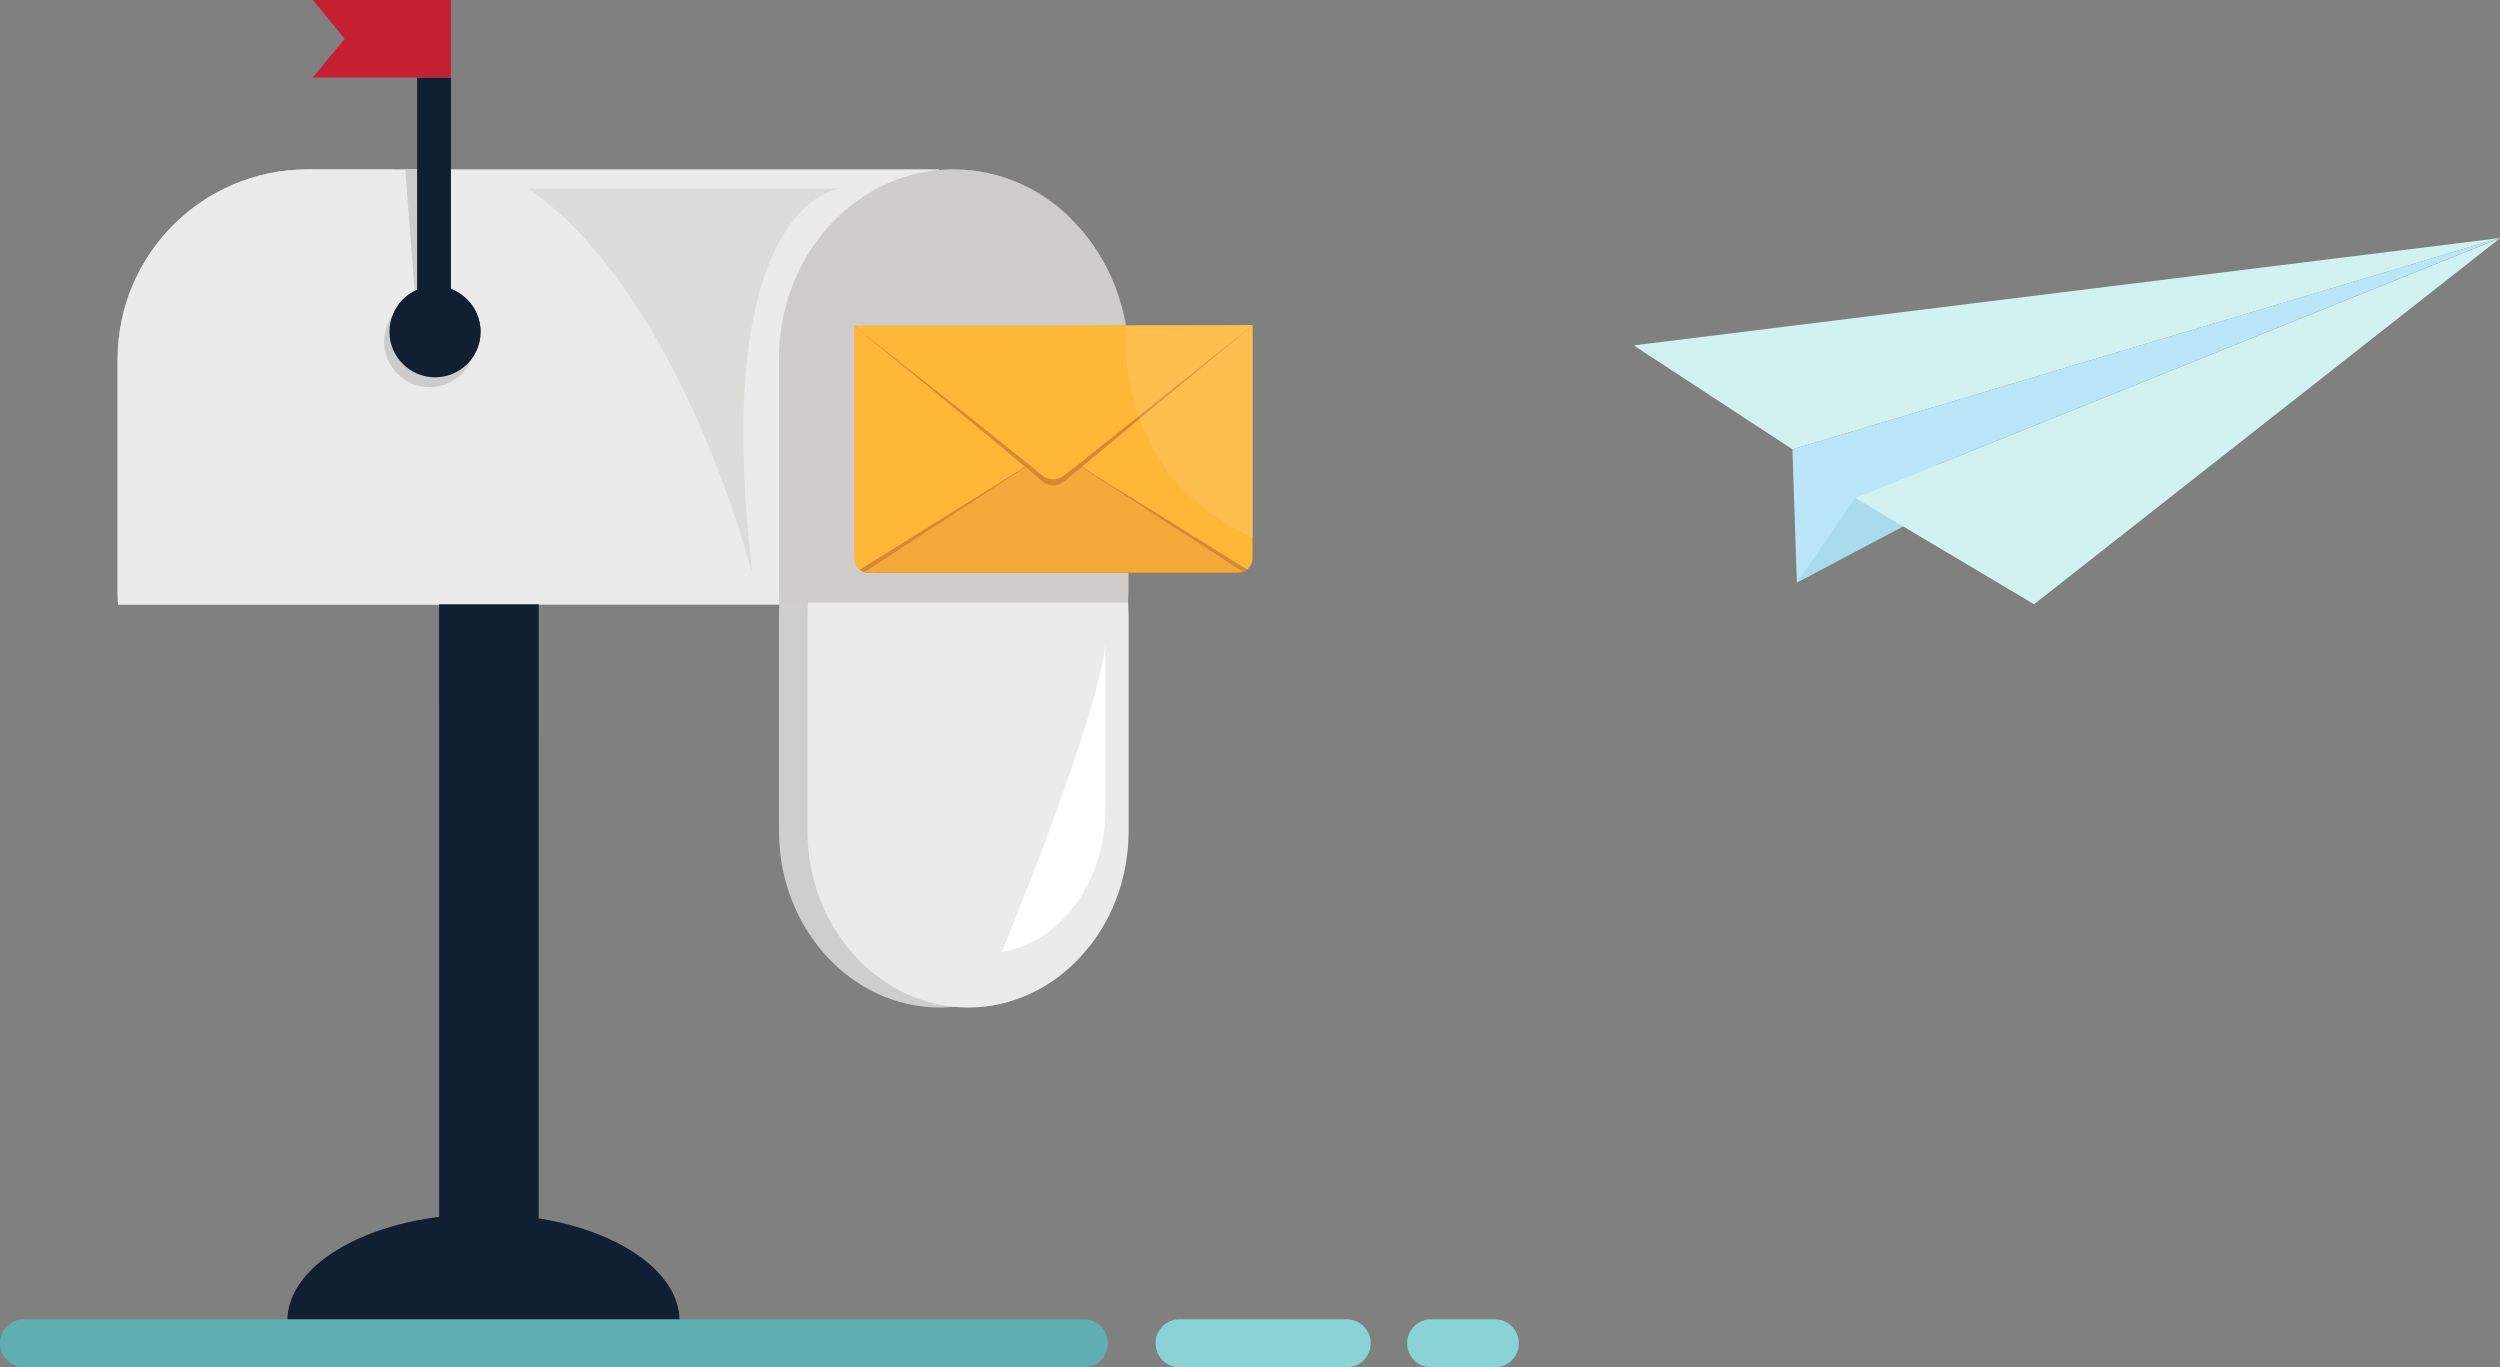 <?xml version="1.0" encoding="utf-8"?>
<!-- Generator: Adobe Illustrator 23.0.3, SVG Export Plug-In . SVG Version: 6.00 Build 0)  -->
<svg version="1.1" id="Layer_1" xmlns="http://www.w3.org/2000/svg" xmlns:xlink="http://www.w3.org/1999/xlink" x="0px" y="0px"
	 viewBox="0 0 510 278.9" style="enable-background:new 0 0 510 278.9;" xml:space="preserve">
<rect x="0" y="0" width="510" height="278.9" fill="#808080" stroke="none"/>
<style type="text/css">
	.st0{fill:#A9DBED;}
	.st1{fill:#D2F2F1;}
	.st2{fill:#BBE6F9;}
	.st3{fill:#EBEBEB;}
	.st4{fill:#CCCCCC;}
	.st5{fill:#101F32;}
	.st6{fill:#CECDCC;}
	.st7{opacity:0.57;}
	.st8{opacity:0.51;}
	.st9{opacity:0.7;}
	.st10{fill:#C51F32;}
	.st11{opacity:0.31;}
	.st12{fill:#CECECE;}
	.st13{opacity:0.41;}
	.st14{fill:#FFFFFF;}
	.st15{fill:#EDEDED;}
	.st16{fill:#EA9939;}
	.st17{opacity:0.37;}
	.st18{fill:#BAB9B6;}
	.st19{fill:#D88830;}
	.st20{fill:#FFB737;}
	.st21{fill:#F4AA3B;}
	.st22{opacity:0.12;}
	.st23{fill:#5FAFB2;}
	.st24{fill:#89D3D6;}
</style>
<g id="Group_133" transform="translate(-27.499 -96.675)">
	<g id="Group_86" transform="translate(360.769 145.238)">
		<g id="Group_82" transform="translate(33.299 43.102)">
			<path id="Path_1439" class="st0" d="M51.4,0L0,27.2L11.9,5.3L51.4,0z"/>
		</g>
		<g id="Group_83">
			<path id="Path_1440" class="st1" d="M176.7,0L0,21.9l32.4,21.2L176.7,0z"/>
		</g>
		<g id="Group_84" transform="translate(45.176)">
			<path id="Path_1441" class="st1" d="M131.6,0L0,53l36.5,21.7L131.6,0z"/>
		</g>
		<g id="Group_85" transform="translate(32.386)">
			<path id="Path_1442" class="st2" d="M12.8,53L0.9,70.3L0,43.1L144.3,0L12.8,53z"/>
		</g>
	</g>
	<g id="Group_87" transform="translate(51.489 131.225)">
		<path id="Path_1443" class="st3" d="M39.8,0L39.8,0c-0.4,0-0.8,0-1.2,0l0,0C17.3,0.1,0.1,17.3,0,38.6v47.3c0,1,0,1.9,0.1,2.9
			h167.5V0H39.8z"/>
	</g>
	<g id="Group_88" transform="translate(110.176 131.225)">
		<path id="Path_1444" class="st4" d="M6.9,31.2H2.4L0,0h6.9L6.9,31.2z"/>
	</g>
	<g id="Group_89" transform="translate(112.589 112.495)">
		<rect id="Rectangle_45" x="0" y="0" class="st5" width="6.9" height="49.9"/>
	</g>
	<g id="Group_90" transform="translate(186.417 131.225)">
		<path id="Path_1445" class="st6" d="M71.3,85.8V38.6C71.3,17.4,55.2,0,35.6,0l0,0C16,0,0,17.3,0,38.6v47.3c0,1,0,1.9,0.1,2.9h71.1
			C71.2,87.8,71.3,86.8,71.3,85.8z"/>
	</g>
	<g id="Group_91" transform="translate(105.86 157.048)">
		<circle id="Ellipse_8" class="st4" cx="9.3" cy="9.3" r="9.3"/>
	</g>
	<g id="Group_92" transform="translate(51.489 131.225)" class="st7">
		<path id="Path_1446" class="st3" d="M56.4,0H39.8v0c-0.4,0-0.8,0-1.2,0l0,0C17.3,0.1,0.1,17.3,0,38.6v47.3c0,1,0,1.9,0.1,2.9h85.8
			C27.6,50.9,34.4,20.1,56.4,0z"/>
	</g>
	<g id="Group_93" transform="translate(135.319 135.135)" class="st8">
		<path id="Path_1447" class="st6" d="M0,0h63.5c0,0-26.9,2.6-17.8,78.6C45.6,78.6,31.5,22.1,0,0z"/>
	</g>
	<g id="Group_94" transform="translate(106.951 155.047)">
		<circle id="Ellipse_9" class="st5" cx="9.3" cy="9.3" r="9.3"/>
	</g>
	<g id="Group_95" transform="translate(108.673 155.047)" class="st9">
		<path id="Path_1448" class="st5" d="M7.6,0C4.6,0,1.7,1.5,0,3.9c4.2-3,9.9-2,12.9,2.1c2.3,3.2,2.3,7.6,0,10.8
			c4.2-3,5.2-8.7,2.2-12.9C13.4,1.5,10.6,0,7.6,0L7.6,0z"/>
	</g>
	<g id="Group_96" transform="translate(91.312 96.675)">
		<path id="Path_1449" class="st10" d="M28.2,15.8H0l6.5-7.9L0,0h28.2V15.8z"/>
	</g>
	<g id="Group_97" transform="translate(117.086 219.966)">
		<rect id="Rectangle_46" x="0" y="0" class="st5" width="20.3" height="135.3"/>
	</g>
	<g id="Group_98" transform="translate(117.086 219.966)" class="st11">
		<path id="Path_1450" class="st5" d="M20.3,26.9L0,20.3V0h20.3V26.9z"/>
	</g>
	<g id="Group_99" transform="translate(186.417 219.607)">
		<path id="Path_1451" class="st12" d="M65.5,2.7v44c0,19.7-14.7,35.9-32.7,35.9l0,0C14.7,82.6,0,66.4,0,46.7v-44C0,1.8,0,0.9,0.1,0
			h65.3C65.4,0.9,65.5,1.8,65.5,2.7z"/>
	</g>
	<g id="Group_100" transform="translate(186.417 131.225)" class="st13">
		<path id="Path_1452" class="st6" d="M71.3,35.6c0,0-1.3-8.1-1.3-8.1l0.9,4.4l0.3,1.7l-0.3-1.7L56,30.7l0,0
			c-4.7-0.2-9.5-0.7-14.2-1.4c-7-1.1-14.1-1.7-21.1-1.8l0,0c5.4-11.4,17-18.9,39-17.4c-6.3-6.4-15-10.1-24-10.1l0,0
			C16,0,0,17.3,0,38.6v47.3c0,1,0,1.9,0.1,2.9h23.6c-1-3.2-2.1-6.9-3.1-10.8h46c0.5,0,1,0,1.5,0c0,0,0.1,0,0.1,0
			c0.1,0,0.2,0,0.2-0.1l0,0c0.3-0.1,0.5-0.3,0.7-0.5c0.5-0.7,0.8-1.5,0.8-2.4l6.3,0.1"/>
	</g>
	<g id="Group_101" transform="translate(192.236 219.607)">
		<path id="Path_1453" class="st3" d="M65.5,2.7v44c0,19.7-14.7,35.9-32.7,35.9l0,0C14.7,82.6,0,66.4,0,46.7v-44C0,1.8,0,0.9,0.1,0
			h65.3C65.4,0.9,65.5,1.8,65.5,2.7z"/>
	</g>
	<g id="Group_102" transform="translate(231.879 227.966)">
		<path id="Path_1454" class="st14" d="M21.1,0v33.9c0.1,6.5-1.8,12.8-5.3,18.2C12.5,56.9,7.6,61.6,0,62.9C0,62.9,19.8,15.1,21.1,0z
			"/>
	</g>
	<g id="Group_104" transform="translate(217.316 195.188)">
		<g id="Group_103" transform="translate(0)">
			<path id="Path_1455" class="st15" d="M63.9,0.6H0.3C0.1,0.6,0,0.5,0,0.3S0.1,0,0.3,0h63.6c0.2,0,0.3,0.1,0.3,0.3
				S64.1,0.6,63.9,0.6z"/>
		</g>
	</g>
	<g id="Group_106" transform="translate(217.316 198.664)">
		<g id="Group_105" transform="translate(0)">
			<path id="Path_1456" class="st15" d="M63.9,0.6H0.3C0.1,0.6,0,0.5,0,0.3S0.1,0,0.3,0h63.6c0.2,0,0.3,0.1,0.3,0.3
				S64.1,0.6,63.9,0.6z"/>
		</g>
	</g>
	<g id="Group_108" transform="translate(217.316 202.14)">
		<g id="Group_107" transform="translate(0)">
			<path id="Path_1457" class="st15" d="M63.9,0.6H0.3C0.1,0.6,0,0.5,0,0.3S0.1,0,0.3,0h63.6c0.2,0,0.3,0.1,0.3,0.3
				S64.1,0.6,63.9,0.6z"/>
		</g>
	</g>
	<g id="Group_110" transform="translate(217.316 205.618)">
		<g id="Group_109" transform="translate(0)">
			<path id="Path_1458" class="st15" d="M63.9,0.6H0.3C0.1,0.6,0,0.5,0,0.3S0.1,0,0.3,0h63.6c0.2,0,0.3,0.1,0.3,0.3
				S64.1,0.6,63.9,0.6z"/>
		</g>
	</g>
	<g id="Group_112" transform="translate(201.754 163.148)">
		<g id="Group_111" transform="translate(0 0)">
			<path id="Path_1459" class="st16" d="M81.1,0.2L40.6,0L0,0.1l0.7,0.5l0.7,0.5l18.8,16.6l13.3,11.8l5.1,4.5c1.1,1,2.7,1,3.8,0
				l5.2-4.6l13.2-11.6L78.8,1.9l0.7-0.5L81.1,0.2L81.1,0.2z"/>
		</g>
	</g>
	<g id="Group_114" transform="translate(201.754 162.991)" class="st17">
		<g id="Group_113">
			<path id="Path_1460" class="st18" d="M81.2,0.1L58.4,12.3c-11.1,6-24.5,5.9-35.6,0L0,0v46.7c0,1.3,0.9,2.5,2.1,2.9l0,0
				c0.1,0,0.2,0.1,0.3,0.1c0.1,0,0.3,0,0.4,0.1c0.7,0.1,1.4,0,1.9,0h71.7c0.4,0,1.2,0,1.8,0c0.2,0,0.4,0,0.6-0.1
				c0.1,0,0.2,0,0.3-0.1l0,0c1.3-0.4,2.1-1.6,2.1-2.9V0.4C81.3,0.3,81.3,0.2,81.2,0.1z"/>
		</g>
	</g>
	<g id="Group_116" transform="translate(202.875 188.26)">
		<g id="Group_115">
			<path id="Path_1461" class="st19" d="M0,24.6c0.5,0.5,1.2,0.7,1.9,0.7h75.2c0.7,0,1.4-0.2,1.9-0.7L39.5,0L0,24.6z"/>
		</g>
	</g>
	<g id="Group_118" transform="translate(201.754 162.991)">
		<g id="Group_117">
			<path id="Path_1462" class="st20" d="M0,0v47.5c0,0.9,0.4,1.8,1.1,2.4l39.5-24.6L0,0z"/>
		</g>
	</g>
	<g id="Group_120" transform="translate(203.881 188.26)">
		<g id="Group_119">
			<path id="Path_1463" class="st21" d="M0,25.1c0.9,0.2,1.8,0.2,2.7,0.1h71.7c0.9,0.1,1.8,0,2.7-0.2L38.5,0L0,25.1z"/>
		</g>
	</g>
	<g id="Group_122" transform="translate(242.42 163.077)">
		<g id="Group_121" transform="translate(0 0)">
			<path id="Path_1464" class="st20" d="M40.5,0L0,25.2l39.5,24.6c0.7-0.6,1.1-1.5,1.1-2.4V0.3C40.7,0.2,40.6,0.1,40.5,0z"/>
		</g>
	</g>
	<g id="Group_124" transform="translate(201.765 162.991)">
		<g id="Group_123">
			<path id="Path_1465" class="st19" d="M0,0.2h40.7L81.3,0L61,16.8L45.6,29.6l-2.8,2.3c-1.3,1.1-3.1,1.1-4.4,0l-2.7-2.3L20.3,16.8
				L1.1,1.1L0,0.2z"/>
		</g>
	</g>
	<g id="Group_126" transform="translate(201.765 162.991)">
		<g id="Group_125">
			<path id="Path_1466" class="st20" d="M0,0.1h40.7L81.3,0L61,16.2L45.6,28.5l-2.8,2.2c-1.3,1-3.1,1-4.4,0l-2.7-2.2L20.3,16.2
				L1.1,1.1L0,0.1z"/>
		</g>
	</g>
	<g id="Group_127" transform="translate(257.191 162.991)" class="st22">
		<path id="Path_1467" class="st14" d="M0,0.1C-0.5,13,3,32.7,25.9,43.4v-43c0-0.1,0-0.2-0.1-0.3L25.9,0L0,0.1z"/>
	</g>
	<g id="Group_128" transform="translate(86.12 344.347)">
		<path id="Path_1468" class="st5" d="M0,21.8C0,9.8,17.9,0,40,0s40,9.8,40,21.8"/>
	</g>
	<g id="Group_129" transform="translate(120.091 344.347)" class="st11">
		<path id="Path_1469" class="st5" d="M6,0C4,0,2,0.1,0,0.2c19.2,1.6,34,10.6,34,21.6h12C46,9.8,28.1,0,6,0z"/>
	</g>
	<g id="Group_130" transform="translate(27.499 365.802)">
		<path id="Path_1470" class="st23" d="M221.1,9.8H4.9C2.2,9.8,0,7.6,0,4.9S2.2,0,4.9,0h216.2c2.7,0,4.9,2.2,4.9,4.9
			S223.9,9.8,221.1,9.8L221.1,9.8L221.1,9.8z"/>
	</g>
	<g id="Group_131" transform="translate(263.23 365.802)">
		<path id="Path_1471" class="st24" d="M39,9.8H4.9C2.2,9.8,0,7.6,0,4.9S2.2,0,4.9,0H39c2.7,0,4.9,2.2,4.9,4.9S41.7,9.8,39,9.8
			L39,9.8z"/>
	</g>
	<g id="Group_132" transform="translate(314.543 365.802)">
		<path id="Path_1472" class="st24" d="M17.9,9.8h-13C2.2,9.8,0,7.6,0,4.9S2.2,0,4.9,0h13c2.7,0,4.9,2.2,4.9,4.9S20.6,9.8,17.9,9.8
			L17.9,9.8z"/>
	</g>
</g>
</svg>
